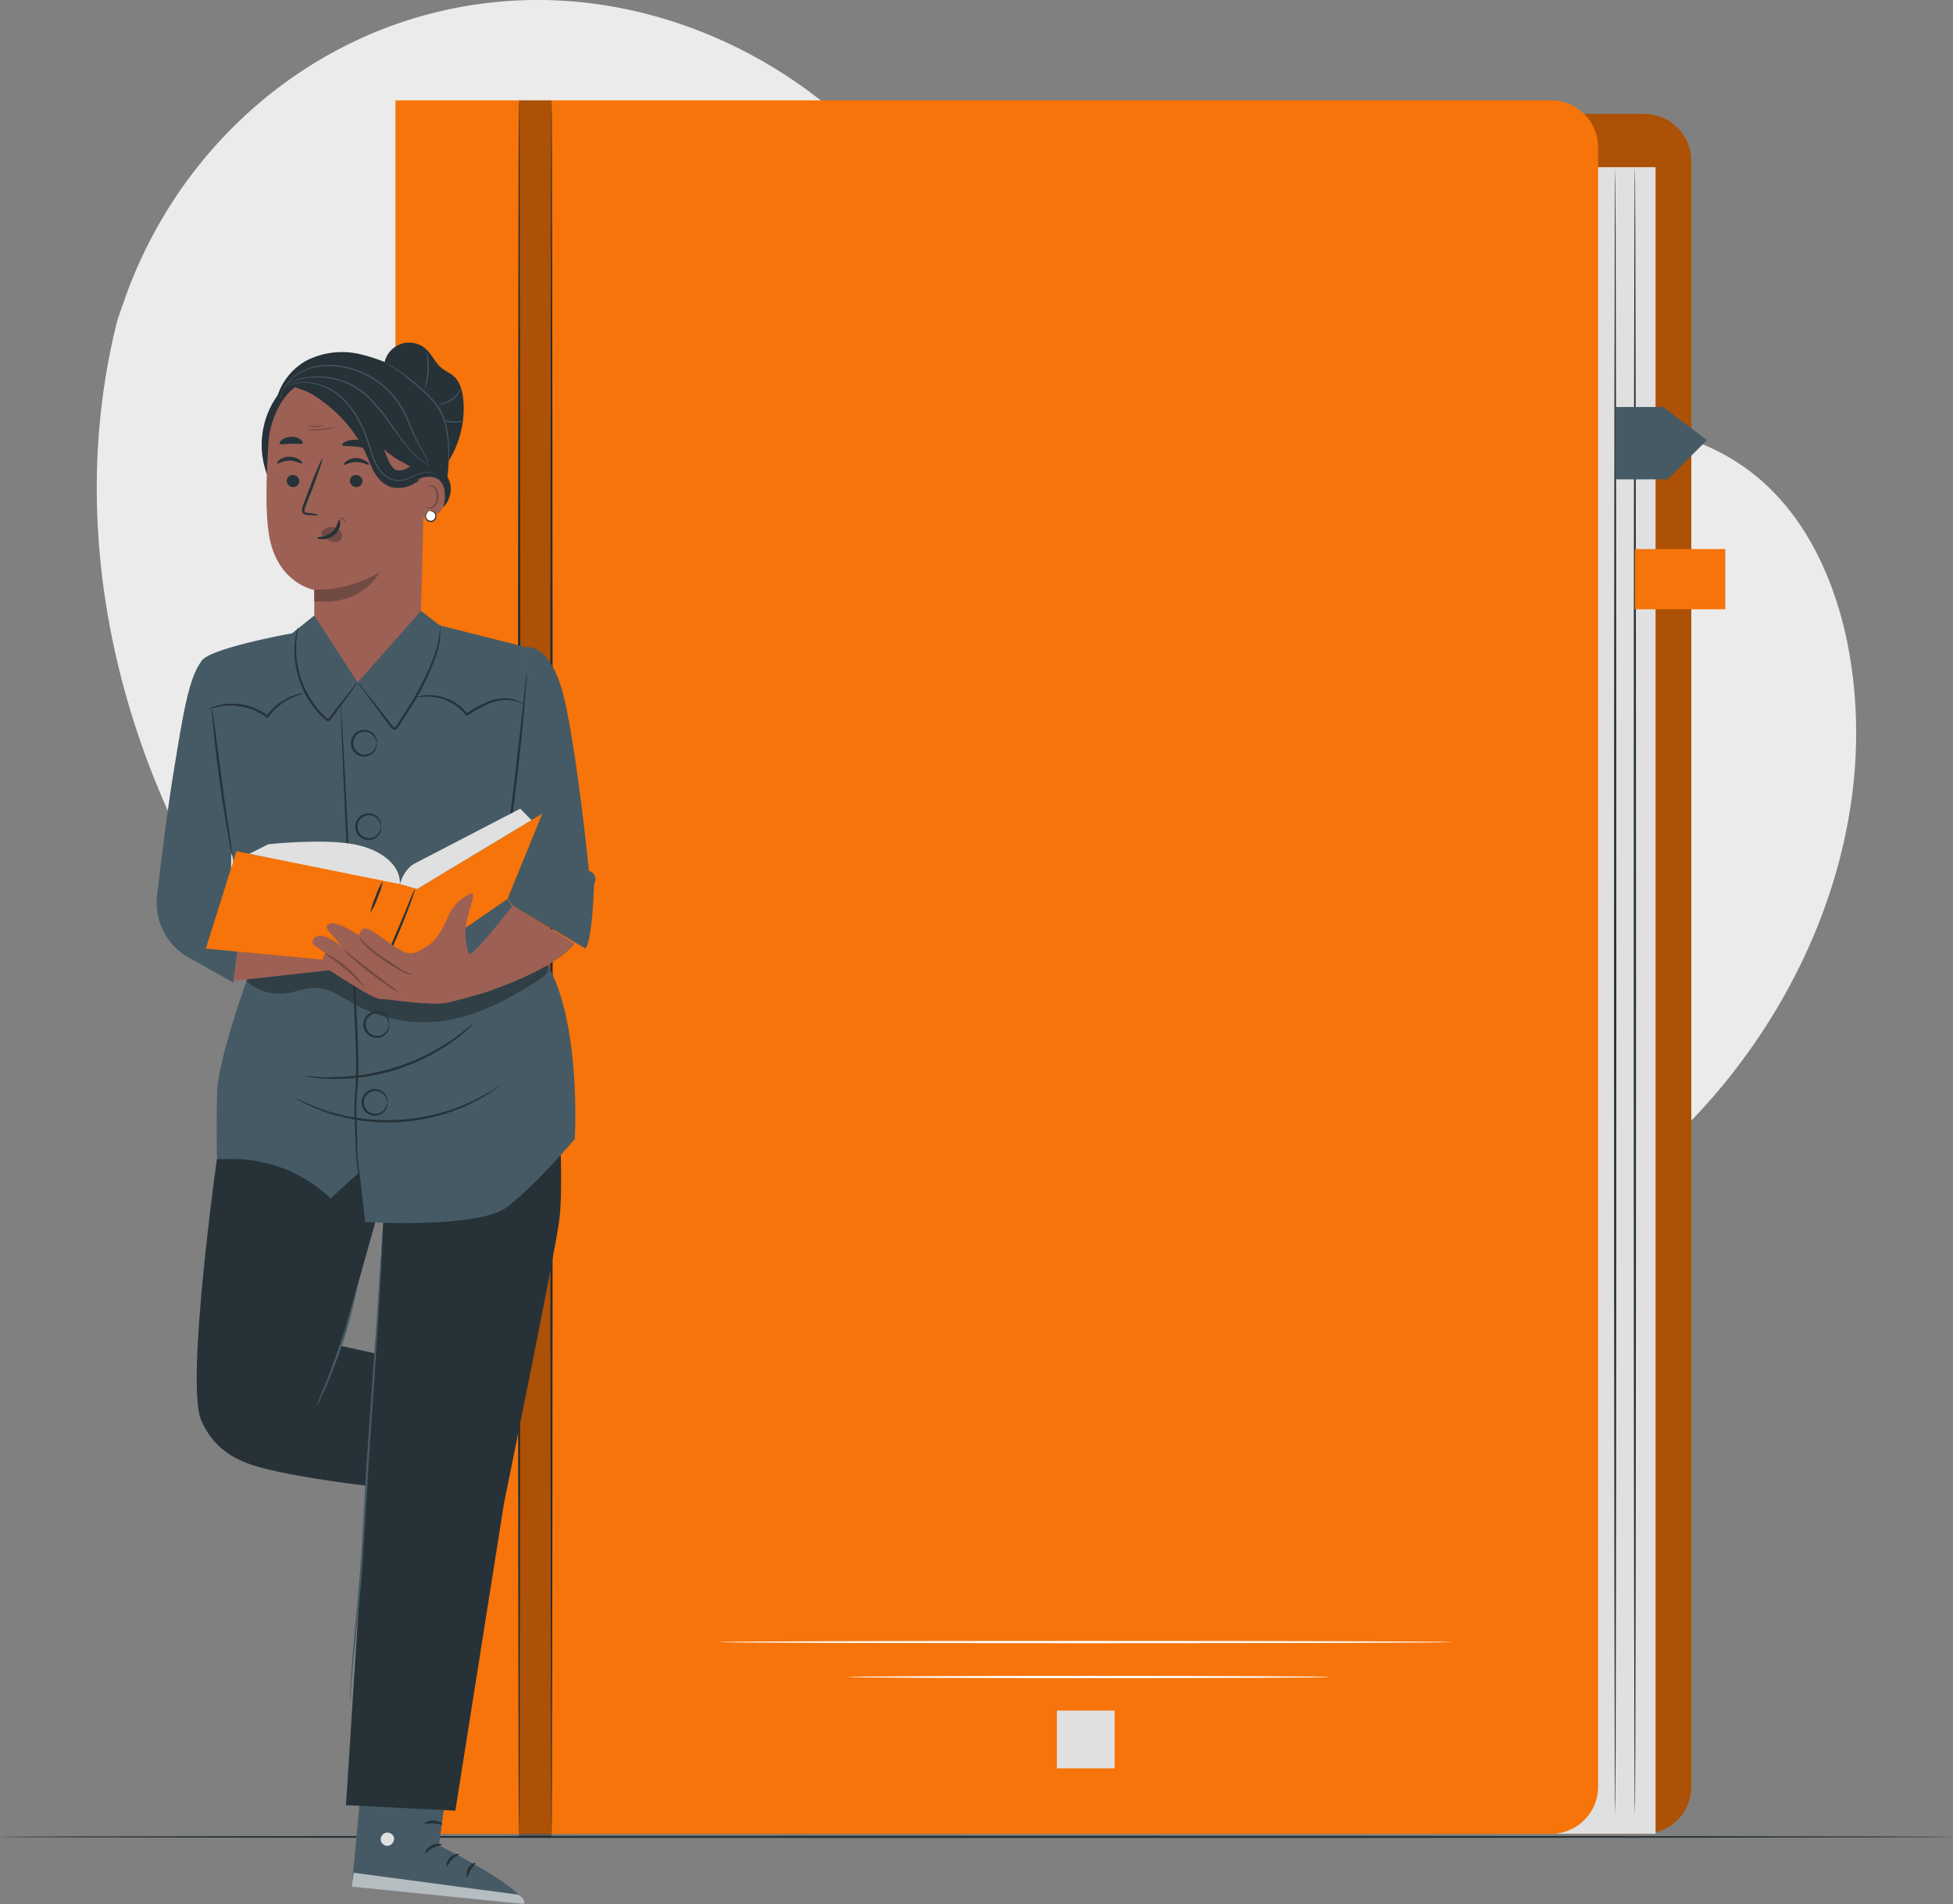 <svg xmlns="http://www.w3.org/2000/svg" width="431.607" height="420.741" viewBox="0 0 431.607 420.741">
  <rect x="0" y="0" width="431.607" height="420.741" fill="#808080" stroke="none"/>
  <g id="Instruction_manual-pana" data-name="Instruction manual-pana" transform="translate(-26.78 -38.53)">
    <g id="freepik--background-simple--inject-2" transform="translate(48.167 38.53)">
      <path id="Trazado_217975" data-name="Trazado 217975" d="M53.5,109.134l1.431-4.1C66.969,70.482,96.6,44.872,132.468,39.555a94.588,94.588,0,0,1,13.941-1.025c33.644,0,66.833,18.369,85.076,47.063,10.741,16.87,17.151,37.559,33.209,49.306,20.892,15.333,49.634,9.822,74.625,3.664s53.772-11.6,74.606,3.867c13.042,9.668,19.993,25.881,22.545,42,6.767,42.683-14.589,86.7-47.981,113.441s-77.071,37.82-119.764,38.3c-59.8.677-121.118-19.423-164.352-61.458S38.575,167.652,53.5,109.134Z" transform="translate(-48.902 -38.53)" fill="#ebebeb"/>
    </g>
    <g id="freepik--Floor--inject-2" transform="translate(26.78 444.179)">
      <path id="Trazado_217976" data-name="Trazado 217976" d="M458.387,458.371c0,.145-96.677.251-215.794.251s-215.813-.106-215.813-.251,96.6-.251,215.813-.251S458.387,458.236,458.387,458.371Z" transform="translate(-26.78 -458.12)" fill="#263238"/>
    </g>
    <g id="freepik--Manual--inject-2" transform="translate(114.176 60.708)">
      <path id="Trazado_217977" data-name="Trazado 217977" d="M118.41,64.57H393.2a10.4,10.4,0,0,1,10.4,10.393V434.216a10.4,10.4,0,0,1-10.4,10.4H118.41Z" transform="translate(-117.221 -61.573)" fill="#f67409"/>
      <g id="Grupo_149345" data-name="Grupo 149345" transform="translate(1.189 2.997)" opacity="0.3">
        <path id="Trazado_217978" data-name="Trazado 217978" d="M118.41,64.57H393.2a10.4,10.4,0,0,1,10.4,10.393V434.216a10.4,10.4,0,0,1-10.4,10.4H118.41Z" transform="translate(-118.41 -64.57)"/>
      </g>
      <rect id="Rectángulo_45257" data-name="Rectángulo 45257" width="152.46" height="368.273" transform="translate(126.019 14.763)" fill="#e0e0e0"/>
      <path id="Trazado_217979" data-name="Trazado 217979" d="M117.18,61.47H372.563a10.4,10.4,0,0,1,10.4,10.4V434.113a10.4,10.4,0,0,1-10.4,10.4H117.18Z" transform="translate(-117.18 -61.47)" fill="#f67409"/>
      <path id="Trazado_217980" data-name="Trazado 217980" d="M145.431,445.2c-.145,0-.251-85.908-.251-191.856s.106-191.876.251-191.876.251,85.888.251,191.876S145.567,445.2,145.431,445.2Z" transform="translate(-118.11 -61.47)" fill="#263238"/>
      <path id="Trazado_217981" data-name="Trazado 217981" d="M152.851,445.2c-.135,0-.251-85.908-.251-191.856s.116-191.876.251-191.876.251,85.888.251,191.876S152.987,445.2,152.851,445.2Z" transform="translate(-118.357 -61.47)" fill="#263238"/>
      <g id="Grupo_149346" data-name="Grupo 149346" transform="translate(27.321)" opacity="0.3">
        <rect id="Rectángulo_45258" data-name="Rectángulo 45258" width="7.183" height="383.732"/>
      </g>
      <path id="Trazado_218000" data-name="Trazado 218000" d="M395.991,76.74c.135,0,.251,81.557.251,182.14s-.116,182.16-.251,182.16-.251-81.538-.251-182.16S395.875,76.74,395.991,76.74Z" transform="translate(-126.435 -61.977)" fill="#263238"/>
      <path id="Trazado_218001" data-name="Trazado 218001" d="M400.491,76.74c.135,0,.251,81.557.251,182.14s-.116,182.16-.251,182.16-.251-81.538-.251-182.16S400.346,76.74,400.491,76.74Z" transform="translate(-126.585 -61.977)" fill="#263238"/>
      <path id="Trazado_218002" data-name="Trazado 218002" d="M396.03,131.55h10.577l9.668,7.328L407.6,147.54H396.03Z" transform="translate(-126.445 -63.798)" fill="#455a64"/>
      <rect id="Rectángulo_45259" data-name="Rectángulo 45259" width="19.974" height="13.303" transform="translate(273.907 99.152)" fill="#f67409"/>
      <path id="Trazado_218017" data-name="Trazado 218017" d="M353.239,413.841c0,.145-36.293.251-81.045.251s-81.054-.106-81.054-.251,36.283-.251,81.054-.251S353.239,413.706,353.239,413.841Z" transform="translate(-119.637 -73.169)" fill="#fff"/>
      <path id="Trazado_218018" data-name="Trazado 218018" d="M327.176,421.831c0,.135-23.87.251-53.3.251s-53.308-.116-53.308-.251,23.87-.251,53.308-.251S327.176,421.686,327.176,421.831Z" transform="translate(-120.615 -73.435)" fill="#fff"/>
      <rect id="Rectángulo_45260" data-name="Rectángulo 45260" width="12.771" height="12.771" transform="translate(146.167 355.812)" fill="#e0e0e0"/>
    </g>
    <g id="freepik--Character--inject-2" transform="translate(61.397 114.237)">
      <path id="Trazado_218019" data-name="Trazado 218019" d="M129.136,440.052,126.448,459.6s18.958,9.291,18.813,12.945l-38.072-3.867,2.9-30.618Z" transform="translate(-64.068 -127.511)" fill="#455a64"/>
      <path id="Trazado_218020" data-name="Trazado 218020" d="M115.057,457.4a1.557,1.557,0,0,0-1.247,1.663,1.5,1.5,0,0,0,1.634,1.257,1.653,1.653,0,0,0,1.324-1.769,1.566,1.566,0,0,0-1.856-1.121" transform="translate(-64.288 -128.154)" fill="#e0e0e0"/>
      <g id="Grupo_149350" data-name="Grupo 149350" transform="translate(43.122 338.121)" opacity="0.6">
        <path id="Trazado_218021" data-name="Trazado 218021" d="M107.19,469.654l.416-3.074,36.351,4.834s1.624.909,1.305,2.079Z" transform="translate(-107.19 -466.58)" fill="#fff"/>
      </g>
      <path id="Trazado_218022" data-name="Trazado 218022" d="M127.644,460.191c0,.184-.967.174-1.934.686s-1.537,1.237-1.7,1.141.222-1.131,1.411-1.731S127.7,460,127.644,460.191Z" transform="translate(-64.626 -128.238)" fill="#263238"/>
      <path id="Trazado_218023" data-name="Trazado 218023" d="M131.634,462.327c0,.184-.812.416-1.527,1.141s-.967,1.537-1.16,1.508-.193-1.092.706-1.934S131.644,462.143,131.634,462.327Z" transform="translate(-64.788 -128.315)" fill="#263238"/>
      <path id="Trazado_218024" data-name="Trazado 218024" d="M133.564,467.4c-.174,0-.338-.967.242-1.934s1.5-1.286,1.557-1.121-.532.648-.967,1.45S133.758,467.4,133.564,467.4Z" transform="translate(-64.939 -128.383)" fill="#263238"/>
      <path id="Trazado_218025" data-name="Trazado 218025" d="M127.755,455.49c-.1.164-.967-.174-1.934-.213s-1.934.213-1.992.048.773-.754,2.021-.7S127.861,455.355,127.755,455.49Z" transform="translate(-64.621 -128.062)" fill="#263238"/>
      <path id="Trazado_218026" data-name="Trazado 218026" d="M76.207,303.23s-6.99,49.615-3.471,57.726c2.717,6.274,7.531,9,13.69,10.586,8.885,2.282,23.135,3.915,23.135,3.915l4.834-28.588L103.537,344.5l10-35.568L95.813,296.82Z" transform="translate(-62.891 -122.819)" fill="#263238"/>
      <path id="Trazado_218027" data-name="Trazado 218027" d="M114.629,308.867l-8.759,137.06,24.169,1.228,10.76-67.993s11.485-56.073,12.268-62.927,0-21.414,0-21.414Z" transform="translate(-64.024 -122.752)" fill="#263238"/>
      <path id="Trazado_218028" data-name="Trazado 218028" d="M113.973,320.42a1.189,1.189,0,0,1,0,.271v.793c0,.725-.058,1.74-.106,3.026-.126,2.63-.319,6.439-.6,11.137-.551,9.4-1.469,22.381-2.417,36.737-.435,7.173-.851,14-1.228,20.225s-1.054,11.785-1.518,16.435-.822,8.479-1.025,11.1c-.1,1.286-.174,2.291-.232,3.026a2.646,2.646,0,0,1-.068.783.812.812,0,0,1,0,.261v-1.054c0-.7.068-1.711.145-3.026.145-2.63.425-6.439.86-11.128s.967-10.267,1.411-16.435.7-13.051,1.189-20.215c.967-14.318,1.934-27.273,2.562-36.737.319-4.669.58-8.459.754-11.128.1-1.286.164-2.291.213-3.026a2.646,2.646,0,0,1,.068-.783,1.286,1.286,0,0,1-.01-.261Z" transform="translate(-64.055 -123.603)" fill="#455a64"/>
      <path id="Trazado_218029" data-name="Trazado 218029" d="M108.085,332.74a4.186,4.186,0,0,1-.145,1.073c-.135.686-.348,1.682-.638,2.9-.57,2.427-1.489,5.8-2.717,9.378s-2.533,6.816-3.558,9.1c-.512,1.141-.967,2.059-1.266,2.678a4.216,4.216,0,0,1-.541.967,5.037,5.037,0,0,1,.367-1.025c.3-.754.677-1.663,1.112-2.736.967-2.311,2.185-5.52,3.413-9.126s2.185-6.9,2.9-9.31l.783-2.842a4.583,4.583,0,0,1,.29-1.054Z" transform="translate(-63.803 -124.012)" fill="#455a64"/>
      <path id="Trazado_218030" data-name="Trazado 218030" d="M98.632,178.453l-5.8,4.631s-18.465,3.3-20.041,6.178l6,37.047,4.66,31.788s-6.98,18.746-7.173,26.654,0,14.5,0,14.5h3.461a31.242,31.242,0,0,1,21.621,8.7l.005.005,6.371-5.8,1.247,11s25,1.537,31.362-3.287,14.995-15.053,14.995-15.053,1.489-25.658-6.12-38.613-9.523-15.642-9.523-15.642,2.707-22.352,2.707-23.125,2.311-31.265,2.311-31.265l-19.181-4.834-5.549-4.244Z" transform="translate(-62.925 -118.84)" fill="#455a64"/>
      <g id="Grupo_149351" data-name="Grupo 149351" transform="translate(19.749 130.106)" opacity="0.3">
        <path id="Trazado_218031" data-name="Trazado 218031" d="M83.116,262.354A10.741,10.741,0,0,0,92,265.08c2.137-.29,4.2-1.208,6.361-1.179,3.152.048,5.868,2.059,8.614,3.6a31.691,31.691,0,0,0,19.635,3.693c7.734-1.073,14.821-4.989,21.395-9.233a4.737,4.737,0,0,0,1.305-1.092,2.987,2.987,0,0,0-.174-3.461,5.008,5.008,0,0,0-3.161-1.779c-2.2-.416-4.457.126-6.661.483a41.514,41.514,0,0,1-14.212-.126c-5.955-1.083-11.6-3.461-17.634-4.263a34.524,34.524,0,0,0-19.742,3.21,10.8,10.8,0,0,0-3.548,2.485,6.69,6.69,0,0,0-1.063,4.94" transform="translate(-83.014 -251.416)"/>
      </g>
      <path id="Trazado_218032" data-name="Trazado 218032" d="M104.7,199.34a.967.967,0,0,1,0,.29,5.122,5.122,0,0,0,.058.87l.232,3.345c.155,2.9.387,7.125.667,12.278.512,10.4,1.228,24.72,2.011,40.527.184,3.954.367,7.821.541,11.553s.358,7.328.348,10.77c0,1.721,0,3.4-.155,5.027a44.39,44.39,0,0,0-.29,4.708c0,3.036.251,5.9.2,8.488a52.976,52.976,0,0,0,.6,6.961c.213,2.05.435,3.8.609,5.25s.28,2.533.367,3.326a8.039,8.039,0,0,0,.077.87,1.769,1.769,0,0,1,0,.3,1.712,1.712,0,0,1-.068-.3,6.808,6.808,0,0,0-.126-.86l-.454-3.306-.7-5.25c-.242-2.05-.551-4.37-.677-6.98,0-2.61-.232-5.424-.261-8.5,0-1.537.164-3.123.261-4.737s.145-3.287.135-5c0-3.422-.193-7.019-.377-10.751s-.367-7.6-.551-11.553c-.735-15.807-1.392-30.125-1.866-40.527-.213-5.163-.387-9.349-.5-12.288,0-1.421-.087-2.543-.116-3.335v-.87A1.115,1.115,0,0,1,104.7,199.34Z" transform="translate(-63.984 -119.58)" fill="#263238"/>
      <path id="Trazado_218033" data-name="Trazado 218033" d="M79.6,196.622l-.561,38.806,2.9,6.767-2.407,18.485-9.774-5.491a13.854,13.854,0,0,1-7.1-13.535v-.126c.9-7.521,2.388-19.509,3.635-27.118,1.934-11.775,3.287-21.037,6.178-24.7Z" transform="translate(-62.586 -119.26)" fill="#455a64"/>
      <path id="Trazado_218034" data-name="Trazado 218034" d="M147.047,186.479s5.6-1.15,8.5,12.355,5.211,37.047,5.211,37.047a1.934,1.934,0,0,1,1.15,2.9s-.387,12.713-1.934,14.25l-16.116-9.513-1.837-2.678Z" transform="translate(-65.225 -119.152)" fill="#455a64"/>
      <path id="Trazado_218035" data-name="Trazado 218035" d="M80.11,262.227l21.646-2.407,1.663-10.528-21.23-1.7Z" transform="translate(-63.168 -121.183)" fill="#9d6054"/>
      <path id="Trazado_218036" data-name="Trazado 218036" d="M108.07,194.049a7.628,7.628,0,0,1-.725,1.112c-.561.764-1.276,1.73-2.117,2.9l-3.19,4.283a.657.657,0,0,1-.474.28.8.8,0,0,1-.5-.164,4.834,4.834,0,0,1-.609-.541,12.946,12.946,0,0,1-1.141-1.16,21.182,21.182,0,0,1-2.059-2.726A20.96,20.96,0,0,1,94.1,186.653a17.459,17.459,0,0,1,.416-3.587,6.961,6.961,0,0,1,.377-1.266,32.783,32.783,0,0,0-.435,4.834,20.728,20.728,0,0,0,5.221,13.777,15.405,15.405,0,0,0,1.1,1.141,6.188,6.188,0,0,0,.541.5c.193.106.232.116.358,0,1.2-1.6,2.33-3.016,3.258-4.205l2.253-2.8A6,6,0,0,1,108.07,194.049Z" transform="translate(-63.633 -118.997)" fill="#263238"/>
      <path id="Trazado_218037" data-name="Trazado 218037" d="M126.756,181.49a1.092,1.092,0,0,1,.058.4,11.086,11.086,0,0,1,0,1.121,15.6,15.6,0,0,1-.619,4.109,42.365,42.365,0,0,1-2.243,5.723,56.293,56.293,0,0,1-3.577,6.622c-.706,1.141-1.412,2.233-2.1,3.287-.174.261-.338.522-.512.773a4.68,4.68,0,0,1-.58.793.783.783,0,0,1-.609.184.967.967,0,0,1-.512-.261,5.056,5.056,0,0,1-.58-.706l-3.6-4.9-2.446-3.326a8.3,8.3,0,0,1-.841-1.266,10.288,10.288,0,0,1,.967,1.141c.657.841,1.528,1.934,2.572,3.239l3.77,4.834c.338.454.744.967.967.7a5.106,5.106,0,0,0,.493-.686l.5-.783c.686-1.054,1.382-2.146,2.079-3.277a60.575,60.575,0,0,0,3.587-6.545,49.383,49.383,0,0,0,2.33-5.636,22.594,22.594,0,0,0,.889-5.53Z" transform="translate(-64.115 -118.987)" fill="#263238"/>
      <path id="Trazado_218038" data-name="Trazado 218038" d="M95.4,197.049c0,.087-1.025.261-2.581.967a13.138,13.138,0,0,0-5.153,4.292l-.145.2-.213-.155a13.041,13.041,0,0,0-1.692-1.063,13.583,13.583,0,0,0-7.87-1.518,31.032,31.032,0,0,0-3.316.725,2.843,2.843,0,0,1,.822-.416,11.863,11.863,0,0,1,2.446-.657,13.158,13.158,0,0,1,8.179,1.441A13.809,13.809,0,0,1,87.617,202h-.358a12.626,12.626,0,0,1,5.433-4.3,11.2,11.2,0,0,1,1.934-.6,2.166,2.166,0,0,1,.773-.048Z" transform="translate(-62.98 -119.503)" fill="#263238"/>
      <path id="Trazado_218039" data-name="Trazado 218039" d="M145.692,199.45a8.111,8.111,0,0,0-3.6-.967,9.967,9.967,0,0,0-3.964.744,27.368,27.368,0,0,0-4.418,2.388l-.464.29-.193.126-.135-.184a11.07,11.07,0,0,0-7.415-4.06,17.189,17.189,0,0,0-3.606.106,3.471,3.471,0,0,1,.967-.29,9.744,9.744,0,0,1,2.688-.164,11.128,11.128,0,0,1,3.867,1.025,10.751,10.751,0,0,1,3.867,3.084l-.338-.058.464-.3a24.751,24.751,0,0,1,4.525-2.4,9.977,9.977,0,0,1,4.147-.667,6.767,6.767,0,0,1,2.736.735A2.436,2.436,0,0,1,145.692,199.45Z" transform="translate(-64.557 -119.516)" fill="#263238"/>
      <path id="Trazado_218040" data-name="Trazado 218040" d="M139.548,286.62a4.235,4.235,0,0,1-.377.319l-1.131.822-.831.58c-.309.2-.667.4-1.034.619a26.708,26.708,0,0,1-2.581,1.421l-1.537.744c-.541.251-1.121.454-1.721.706a40.283,40.283,0,0,1-3.867,1.324,43.2,43.2,0,0,1-18.6,1.1c-1.421-.271-2.775-.493-4.012-.86-.619-.164-1.218-.3-1.789-.493l-1.615-.561a25.64,25.64,0,0,1-2.726-1.1c-.4-.174-.764-.329-1.1-.493l-.889-.483-1.228-.677c-.271-.164-.416-.251-.406-.271a2.108,2.108,0,0,1,.454.184l1.266.59.909.445c.329.145.706.29,1.112.454.793.309,1.682.715,2.726,1.025l1.615.522c.561.174,1.16.3,1.779.454,1.228.348,2.572.551,3.973.812a49.365,49.365,0,0,0,9.262.416,47.737,47.737,0,0,0,9.155-1.518c1.363-.416,2.668-.773,3.867-1.266.59-.232,1.17-.425,1.711-.667l1.537-.706c.967-.425,1.837-.967,2.591-1.344.377-.213.735-.387,1.054-.58l.841-.541,1.189-.744a2.049,2.049,0,0,1,.406-.232Z" transform="translate(-63.633 -122.48)" fill="#263238"/>
      <path id="Trazado_218041" data-name="Trazado 218041" d="M133.726,272.52a9.94,9.94,0,0,1-1.121,1.112c-.367.348-.831.773-1.4,1.218s-1.189.967-1.934,1.5-1.557,1.112-2.485,1.663-1.934,1.121-2.968,1.692a44.935,44.935,0,0,1-14.917,4.67c-1.2.126-2.34.271-3.413.3s-2.069.068-2.978.048-1.74-.077-2.456-.126a15.783,15.783,0,0,1-1.847-.2,10.707,10.707,0,0,1-1.557-.271,8.39,8.39,0,0,1,1.576.077c.5,0,1.121.106,1.837.116a20.573,20.573,0,0,0,2.446,0c.909-.087,1.934,0,2.958-.106s2.185-.2,3.374-.348a46.88,46.88,0,0,0,14.763-4.612c1.054-.561,2.069-1.073,2.968-1.644s1.74-1.083,2.494-1.6A21.93,21.93,0,0,0,131,274.579c.541-.464,1.063-.812,1.45-1.141a9.509,9.509,0,0,1,1.276-.918Z" transform="translate(-63.718 -122.011)" fill="#263238"/>
      <path id="Trazado_218042" data-name="Trazado 218042" d="M75.22,200.38a6.283,6.283,0,0,1,.242,1.286c.126.967.28,2.108.474,3.529.406,3.074.967,7.135,1.537,11.6s1.228,8.546,1.673,11.6c.2,1.411.367,2.591.5,3.529a7.956,7.956,0,0,1,.126,1.3,6.1,6.1,0,0,1-.319-1.266c-.174-.822-.4-2.021-.667-3.5-.522-2.958-1.189-7.057-1.818-11.6s-1.1-8.7-1.392-11.659c-.145-1.5-.251-2.707-.309-3.548a7.812,7.812,0,0,1-.048-1.266Z" transform="translate(-63.006 -119.614)" fill="#263238"/>
      <path id="Trazado_218043" data-name="Trazado 218043" d="M146.993,192.28a1.769,1.769,0,0,1,0,.493,9.7,9.7,0,0,1-.077,1.4c-.077,1.218-.213,2.987-.4,5.163-.367,4.35-.967,10.354-1.75,16.977s-1.624,12.568-2.282,16.919c-.329,2.156-.609,3.867-.822,5.1-.106.551-.193,1.015-.261,1.382a2.3,2.3,0,0,1-.116.483,1.749,1.749,0,0,1,0-.493c0-.377.1-.841.164-1.4.164-1.286.387-3.016.667-5.124.57-4.331,1.344-10.315,2.137-16.928s1.431-12.616,1.934-16.957c.232-2.108.416-3.867.561-5.134.068-.561.126-1.025.164-1.4A1.828,1.828,0,0,1,146.993,192.28Z" transform="translate(-65.201 -119.345)" fill="#263238"/>
      <path id="Trazado_218044" data-name="Trazado 218044" d="M148.194,224.48l-27.659,16.667-7.144-2.011L80.6,232.814,73.82,254.324l25.8,2.436L111,262.213l5.5-2.378,24-16.483Z" transform="translate(-62.959 -120.415)" fill="#f67409"/>
      <path id="Trazado_218045" data-name="Trazado 218045" d="M112.27,262.708a24.371,24.371,0,0,1,1.3-3.094c.851-1.934,2.021-4.5,3.268-7.386s2.349-5.54,3.132-7.454a24.835,24.835,0,0,1,1.363-3.065,3.249,3.249,0,0,1-.222.88c-.174.551-.454,1.344-.8,2.32-.706,1.934-1.75,4.612-3.007,7.512s-2.475,5.491-3.4,7.347c-.464.967-.86,1.663-1.141,2.175a3.459,3.459,0,0,1-.483.764Z" transform="translate(-64.237 -120.987)" fill="#263238"/>
      <path id="Trazado_218046" data-name="Trazado 218046" d="M111.47,246.9a13.883,13.883,0,0,1,1.131-3.6,14.434,14.434,0,0,1,1.6-3.4,13.989,13.989,0,0,1-1.131,3.587,14.888,14.888,0,0,1-1.6,3.413Z" transform="translate(-64.21 -120.927)" fill="#263238"/>
      <path id="Trazado_218047" data-name="Trazado 218047" d="M118.19,240.037s.831-3.306,3.335-4.592S144.8,223.36,144.8,223.36l2.465,2.533L122.009,241.11Z" transform="translate(-64.434 -120.378)" fill="#e0e0e0"/>
      <path id="Trazado_218048" data-name="Trazado 218048" d="M83.78,233.578l4.205-2.108s11.911-1.286,18.794,0,10.489,5.134,10.267,8.817Z" transform="translate(-63.29 -120.628)" fill="#e0e0e0"/>
      <path id="Trazado_218049" data-name="Trazado 218049" d="M133.073,242.856a9.088,9.088,0,0,0-4.766,4.757c-1.653,3.664-2.746,5.5-4.766,6.767s-3.113,2.195-5.491,1.092-6.245-4.7-8.073-4.989c-1.083-.174-1.46,1.508-1.46,1.508s-4.757-3.171-6.41-2.591-.184,1.856.967,3.142a18.368,18.368,0,0,1,1.827,2.562c.358-.145-3.306-3.6-5.569-2.9a1.325,1.325,0,0,0-1.034,1.711l2.755,2.03s-1.46,2.62-.184,3.171,10.451,6.961,12.462,6.961,11.176,1.653,15.024.735,8.14-2.233,8.14-2.233,15.13-4.911,19.7-10.77l-13.738-8.43s-9.155,11.911-9.668,10.635a12.568,12.568,0,0,1-.551-6.767C132.705,246.52,134.658,241.967,133.073,242.856Z" transform="translate(-63.771 -121.022)" fill="#9d6054"/>
      <path id="Trazado_218050" data-name="Trazado 218050" d="M120.732,261.07a5.54,5.54,0,0,1-2.127-.619,36.034,36.034,0,0,1-4.534-2.775,19.46,19.46,0,0,1-4.128-3.4,3.867,3.867,0,0,1-1.073-1.934,18.807,18.807,0,0,0,1.334,1.711,24.934,24.934,0,0,0,4.138,3.21c1.76,1.131,3.219,2.282,4.418,2.9S120.761,260.993,120.732,261.07Z" transform="translate(-64.124 -121.341)" fill="#724a44"/>
      <path id="Trazado_218051" data-name="Trazado 218051" d="M117.494,265.047a8.875,8.875,0,0,1-1.934-1.141c-1.16-.764-2.726-1.876-4.408-3.171s-3.142-2.543-4.176-3.471a9.671,9.671,0,0,1-1.586-1.6,11.155,11.155,0,0,1,1.818,1.324l4.254,3.355,4.312,3.277A11.2,11.2,0,0,1,117.494,265.047Z" transform="translate(-64.008 -121.451)" fill="#724a44"/>
      <path id="Trazado_218052" data-name="Trazado 218052" d="M109.7,263.853c-.116.1-1.76-1.934-4.176-3.964s-4.641-3.393-4.563-3.519a16.126,16.126,0,0,1,4.892,3.142,16.435,16.435,0,0,1,3.848,4.341Z" transform="translate(-63.861 -121.475)" fill="#724a44"/>
      <path id="Trazado_218053" data-name="Trazado 218053" d="M112.684,208.3a6.338,6.338,0,0,1-.174-.648,2.765,2.765,0,0,0-.967-1.392,2.525,2.525,0,1,0-2.4,4.389,2.6,2.6,0,0,0,2.407-.319,2.765,2.765,0,0,0,.967-1.392,4.971,4.971,0,0,1,.174-.638,1.405,1.405,0,0,1,0,.686,2.678,2.678,0,0,1-.967,1.624,2.9,2.9,0,0,1-2.775.474,2.958,2.958,0,0,1,0-5.578,2.9,2.9,0,0,1,2.775.474,2.707,2.707,0,0,1,.967,1.624C112.8,208.047,112.713,208.3,112.684,208.3Z" transform="translate(-64.061 -119.779)" fill="#263238"/>
      <path id="Trazado_218054" data-name="Trazado 218054" d="M113.693,227.379s-.058-.242-.184-.648a2.784,2.784,0,0,0-.967-1.382,2.523,2.523,0,1,0-2.407,4.379,2.572,2.572,0,0,0,2.407-.319,2.784,2.784,0,0,0,.967-1.382c.126-.406.135-.648.184-.648a1.315,1.315,0,0,1,0,.686,2.726,2.726,0,0,1-.967,1.624,2.9,2.9,0,0,1-2.775.474,2.949,2.949,0,0,1,0-5.569,2.9,2.9,0,0,1,2.775.464,2.774,2.774,0,0,1,.967,1.624,1.344,1.344,0,0,1,0,.7Z" transform="translate(-64.094 -120.413)" fill="#263238"/>
      <path id="Trazado_218055" data-name="Trazado 218055" d="M115.564,272.589a5.9,5.9,0,0,1-.184-.638,2.707,2.707,0,0,0-.967-1.392,2.581,2.581,0,0,0-2.4-.319,2.514,2.514,0,0,0,0,4.708,2.581,2.581,0,0,0,2.4-.319,2.745,2.745,0,0,0,.967-1.392c.135-.4.145-.648.184-.648s.087.251,0,.7a2.726,2.726,0,0,1-.967,1.624,2.9,2.9,0,0,1-2.775.474,2.958,2.958,0,0,1,0-5.578,2.9,2.9,0,0,1,2.775.474,2.7,2.7,0,0,1,.967,1.624C115.651,272.347,115.593,272.6,115.564,272.589Z" transform="translate(-64.157 -121.915)" fill="#263238"/>
      <path id="Trazado_218056" data-name="Trazado 218056" d="M115.134,290.4s-.058-.251-.184-.648a2.8,2.8,0,0,0-.967-1.392,2.6,2.6,0,0,0-2.407-.319,2.514,2.514,0,0,0,0,4.708,2.6,2.6,0,0,0,2.407-.319,2.765,2.765,0,0,0,.967-1.392c.126-.4.135-.648.184-.638a1.3,1.3,0,0,1,0,.686,2.746,2.746,0,0,1-.967,1.624,2.9,2.9,0,0,1-2.775.474,2.958,2.958,0,0,1,0-5.578,2.9,2.9,0,0,1,2.775.474,2.774,2.774,0,0,1,.967,1.624,1.363,1.363,0,0,1,0,.7Z" transform="translate(-64.142 -122.507)" fill="#263238"/>
      <path id="Trazado_218057" data-name="Trazado 218057" d="M90.05,129.209a13.767,13.767,0,0,1,6.6-8.353,17.4,17.4,0,0,1,11.717-1.411,36.882,36.882,0,0,1,11.06,4.573,18.03,18.03,0,0,1,5.279,4.118c2.552,3.21,2.9,7.589,3.152,11.679.193,3.316.367,6.767-1.034,9.793a10.219,10.219,0,0,1-6.854,5.549" transform="translate(-63.499 -116.91)" fill="#263238"/>
      <path id="Trazado_218058" data-name="Trazado 218058" d="M126.818,145.737a21.955,21.955,0,0,0,5.269-16.271c-.184-1.934-.725-4.041-2.233-5.308-.773-.648-1.731-1.034-2.523-1.663-1.431-1.141-2.137-3-3.49-4.225a5.569,5.569,0,0,0-9.078,2.591c-.715,2.485.358,5.095,1.4,7.463L121,139.288a14.424,14.424,0,0,0,2.233,3.867,4.892,4.892,0,0,0,3.944,1.808" transform="translate(-64.312 -116.839)" fill="#263238"/>
      <path id="Trazado_218059" data-name="Trazado 218059" d="M91.6,126.9a18.842,18.842,0,0,0-1.663,23.483,158.454,158.454,0,0,1,8.43-26.277" transform="translate(-63.384 -117.08)" fill="#263238"/>
      <path id="Trazado_218060" data-name="Trazado 218060" d="M88.145,139.184c.425-6.516,4.766-14.5,11.263-13.806l15.024,3.867a11.157,11.157,0,0,1,8.363,10.267v.135l-.967,36.786-13.98,15.778h0l-9.59-14.753v-5.685c0,.019-8.334-1.441-10.025-12.307C87.39,154.063,87.681,146.425,88.145,139.184Z" transform="translate(-63.42 -117.121)" fill="#9d6054"/>
      <path id="Trazado_218061" data-name="Trazado 218061" d="M103.391,136.14a11.254,11.254,0,0,1-3.152.648,11.447,11.447,0,0,1-3.219,0c0-.077,1.44-.077,3.19-.261S103.372,136.062,103.391,136.14Z" transform="translate(-63.73 -117.479)" fill="#724a44"/>
      <path id="Trazado_218062" data-name="Trazado 218062" d="M100.964,135.74a7.6,7.6,0,0,1-3.964.251,13.219,13.219,0,0,1,1.934-.116,13.08,13.08,0,0,1,2.03-.135Z" transform="translate(-63.73 -117.466)" fill="#724a44"/>
      <path id="Trazado_218063" data-name="Trazado 218063" d="M105.728,157.961c-.077,0-.174-.435-.609-.715s-.87-.213-.889-.28.087-.106.29-.135a1.092,1.092,0,0,1,.744.193,1.189,1.189,0,0,1,.474.619C105.786,157.826,105.757,157.961,105.728,157.961Z" transform="translate(-63.97 -118.167)" fill="#724a44"/>
      <path id="Trazado_218064" data-name="Trazado 218064" d="M92.32,148.347a1.392,1.392,0,0,0,1.334,1.411,1.334,1.334,0,0,0,1.44-1.257,1.382,1.382,0,0,0-1.334-1.4,1.325,1.325,0,0,0-1.44,1.247Z" transform="translate(-63.574 -117.844)" fill="#263238"/>
      <path id="Trazado_218065" data-name="Trazado 218065" d="M90.139,144.38c.174.184,1.228-.6,2.726-.59s2.6.754,2.765.58-.1-.416-.57-.764a3.867,3.867,0,0,0-2.214-.686,3.7,3.7,0,0,0-2.175.7C90.217,143.964,90.052,144.293,90.139,144.38Z" transform="translate(-63.501 -117.705)" fill="#263238"/>
      <path id="Trazado_218066" data-name="Trazado 218066" d="M106.78,148.347a1.392,1.392,0,0,0,1.334,1.411,1.344,1.344,0,0,0,1.44-1.257,1.382,1.382,0,0,0-1.334-1.4,1.315,1.315,0,0,0-1.44,1.247Z" transform="translate(-64.055 -117.844)" fill="#263238"/>
      <path id="Trazado_218067" data-name="Trazado 218067" d="M105.379,144.7c.174.184,1.237-.59,2.736-.59s2.591.764,2.755.58-.087-.406-.57-.764a3.867,3.867,0,0,0-2.214-.686,3.732,3.732,0,0,0-2.166.7C105.457,144.294,105.3,144.622,105.379,144.7Z" transform="translate(-64.007 -117.716)" fill="#263238"/>
      <path id="Trazado_218068" data-name="Trazado 218068" d="M99.6,155.811a9.542,9.542,0,0,0-2.436-.445c-.377,0-.744-.116-.8-.377a1.934,1.934,0,0,1,.251-1.131c.367-.967.744-1.934,1.141-2.9,1.586-4.147,2.726-7.551,2.562-7.618s-1.586,3.248-3.171,7.4c-.377,1.025-.744,2-1.083,2.9a2.185,2.185,0,0,0-.2,1.508.967.967,0,0,0,.628.561,2.784,2.784,0,0,0,.648.087A9.533,9.533,0,0,0,99.6,155.811Z" transform="translate(-63.69 -117.719)" fill="#263238"/>
      <path id="Trazado_218069" data-name="Trazado 218069" d="M113.025,169.33s-3.529,7.463-14.4,6.419V173.2A27.312,27.312,0,0,0,113.025,169.33Z" transform="translate(-63.783 -118.583)" fill="#724a44"/>
      <path id="Trazado_218070" data-name="Trazado 218070" d="M100.375,159.966A2.688,2.688,0,0,1,102.8,159a2.456,2.456,0,0,1,1.7.967,1.547,1.547,0,0,1,.106,1.779,1.789,1.789,0,0,1-1.934.493,5.8,5.8,0,0,1-1.934-1.141,1.682,1.682,0,0,1-.425-.445.512.512,0,0,1,0-.561" transform="translate(-63.837 -118.239)" fill="#724a44"/>
      <path id="Trazado_218071" data-name="Trazado 218071" d="M104.126,157.32c-.242,0-.251,1.615-1.644,2.765s-3.123.967-3.142,1.2.387.319,1.121.338a4.032,4.032,0,0,0,2.62-.909,3.519,3.519,0,0,0,1.276-2.311C104.425,157.716,104.242,157.31,104.126,157.32Z" transform="translate(-63.807 -118.184)" fill="#263238"/>
      <path id="Trazado_218072" data-name="Trazado 218072" d="M105,140.171c.145.406,1.644.222,3.4.435s3.181.7,3.413.329c.106-.174-.135-.551-.715-.967a5.917,5.917,0,0,0-5.192-.59C105.271,139.658,105,139.968,105,140.171Z" transform="translate(-63.995 -117.576)" fill="#263238"/>
      <path id="Trazado_218073" data-name="Trazado 218073" d="M90.719,139.887c.261.338,1.3,0,2.543,0s2.291.232,2.533-.126c.106-.174-.058-.512-.512-.831a3.645,3.645,0,0,0-4.089.116C90.748,139.375,90.6,139.723,90.719,139.887Z" transform="translate(-63.52 -117.554)" fill="#263238"/>
      <path id="Trazado_218074" data-name="Trazado 218074" d="M91.215,129.111a4.757,4.757,0,0,1,4.215-2.7,9.165,9.165,0,0,1,5.018,1.46c6.468,3.741,10.1,11.166,16.493,15.033a25.939,25.939,0,0,1,4.65,2.949c1.334,1.257,2.2,3.277,1.46,4.96a15.362,15.362,0,0,0,2.224-3.751,5.124,5.124,0,0,0-.184-4.234c-.551-.967-1.527-1.692-1.8-2.765s.135-1.934.1-2.9a6.216,6.216,0,0,0-.967-2.765,28.172,28.172,0,0,0-10.383-10.934A18.494,18.494,0,0,0,102.507,121a14.076,14.076,0,0,0-9.078,3.606c-1.421,1.334-2.9,2.707-2.185,4.515" transform="translate(-63.532 -116.977)" fill="#263238"/>
      <path id="Trazado_218075" data-name="Trazado 218075" d="M122.966,150.875s.126-.145.338-.445a4.738,4.738,0,0,0,.7-1.411,8.073,8.073,0,0,0-.6-5.694,33.52,33.52,0,0,0-1.934-3.587,41.321,41.321,0,0,1-1.992-4.244,30.357,30.357,0,0,0-2.282-4.6,17.885,17.885,0,0,0-3.6-4.138,19.045,19.045,0,0,0-9.532-4.389,14.057,14.057,0,0,0-8.459,1.141,9.165,9.165,0,0,0-4.07,4.06,8.226,8.226,0,0,0-.541,1.489,2.658,2.658,0,0,1-.145.541.7.7,0,0,1,0-.135,3.935,3.935,0,0,1,.068-.416,7.057,7.057,0,0,1,.522-1.518,9.2,9.2,0,0,1,4.08-4.186,14.076,14.076,0,0,1,8.585-1.218,19.21,19.21,0,0,1,9.668,4.428,17.992,17.992,0,0,1,3.645,4.205,29.485,29.485,0,0,1,2.282,4.65,42.054,42.054,0,0,0,1.934,4.225c.7,1.286,1.382,2.465,1.866,3.625a8.034,8.034,0,0,1,.522,5.8,4.583,4.583,0,0,1-.754,1.421,3.741,3.741,0,0,1-.3.4Z" transform="translate(-63.525 -117.007)" fill="#455a64"/>
      <path id="Trazado_218076" data-name="Trazado 218076" d="M128.75,145.172a1.257,1.257,0,0,1,0-.309v-.889c0-.764.058-1.876,0-3.248a27.149,27.149,0,0,0-.532-4.776,12.646,12.646,0,0,0-2.32-5.327,29.564,29.564,0,0,0-4.167-4.147c-1.382-1.189-2.659-2.2-3.77-3.007s-2.059-1.4-2.717-1.789l-.773-.445a1.3,1.3,0,0,1-.261-.164.967.967,0,0,1,.29.116c.184.087.454.222.793.406a26.77,26.77,0,0,1,2.775,1.721c1.131.783,2.436,1.789,3.819,2.968a29.08,29.08,0,0,1,4.225,4.176,12.771,12.771,0,0,1,2.349,5.433,25.628,25.628,0,0,1,.474,4.834,27.738,27.738,0,0,1-.106,3.268,7.188,7.188,0,0,1-.077.88,1.383,1.383,0,0,1,0,.3Z" transform="translate(-64.301 -116.979)" fill="#455a64"/>
      <path id="Trazado_218077" data-name="Trazado 218077" d="M124.3,118.83a4.573,4.573,0,0,1,.3,1.228,14.608,14.608,0,0,1,.145,3.065,14.134,14.134,0,0,1-.512,3.016,4.456,4.456,0,0,1-.445,1.189,32.26,32.26,0,0,0,.686-4.225A31.083,31.083,0,0,0,124.3,118.83Z" transform="translate(-64.62 -116.905)" fill="#455a64"/>
      <path id="Trazado_218078" data-name="Trazado 218078" d="M132.046,127.15a2.156,2.156,0,0,1-.367.909,5.694,5.694,0,0,1-1.576,1.75,5.8,5.8,0,0,1-2.146.967,2.3,2.3,0,0,1-.967.087,6.882,6.882,0,0,1,.967-.271,6.767,6.767,0,0,0,3.616-2.649A8.891,8.891,0,0,1,132.046,127.15Z" transform="translate(-64.726 -117.181)" fill="#455a64"/>
      <path id="Trazado_218079" data-name="Trazado 218079" d="M132.632,134.705a4.563,4.563,0,0,1-2.166.387,4.476,4.476,0,0,1-2.137-.512c0-.087.967.2,2.146.251S132.613,134.618,132.632,134.705Z" transform="translate(-64.771 -117.427)" fill="#455a64"/>
      <path id="Trazado_218080" data-name="Trazado 218080" d="M126.768,153.41c-.251-.135-.126-.851-.1-2.021a5.511,5.511,0,0,0-.222-1.934,3,3,0,0,0-.2-.435,1.323,1.323,0,0,0-.126-.193l-.174-.251a9.157,9.157,0,0,0-.9-1.044,2.649,2.649,0,0,0-.967-.657h-.1l-.377.077-.406.1a7.134,7.134,0,0,0-1.547.58c-.261.135-.512.28-.783.445l-.193.135-.338.193a6.368,6.368,0,0,1-.686.329,7.018,7.018,0,0,1-3.055.512,5.114,5.114,0,0,1-1.837-.454l-.232-.126-.184-.106a3.4,3.4,0,0,1-.367-.232,6.384,6.384,0,0,1-.677-.541,8.807,8.807,0,0,1-1.866-2.543c-.435-.86-.764-1.7-1.083-2.465a28.683,28.683,0,0,0-4.67-7.666,31.343,31.343,0,0,0-5.443-5.047,17.247,17.247,0,0,0-4.283-2.456c-1.083-.406-1.789-.512-1.837-.8s.648-.706,2.069-.744a12.075,12.075,0,0,1,5.52,1.576,25.59,25.59,0,0,1,6.709,4.989,27.176,27.176,0,0,1,5.636,8.624c.338.822.628,1.566.967,2.195a5.684,5.684,0,0,0,.967,1.469,2.81,2.81,0,0,0,.261.232.647.647,0,0,0,.135.087h.068a1.209,1.209,0,0,0,.445.135,3.539,3.539,0,0,0,1.431-.155l.319-.126.145-.068.271-.145a11.176,11.176,0,0,1,1.141-.532,10.286,10.286,0,0,1,2.359-.628l.561-.068h.58a3.152,3.152,0,0,1,1.721.416,5.452,5.452,0,0,1,1.74,1.6,9.917,9.917,0,0,1,.967,1.6c.058.135.116.242.174.406a2.747,2.747,0,0,1,.164.474,3.867,3.867,0,0,1,.164.889,5.8,5.8,0,0,1-.454,2.649C127.628,153.072,127,153.526,126.768,153.41Z" transform="translate(-63.634 -117.145)" fill="#263238"/>
      <path id="Trazado_218081" data-name="Trazado 218081" d="M122.48,148.08c.106-.309,5.8-2.359,5.8,3.664.077,5.859-5.8,4.708-5.8,4.534S122.48,148.08,122.48,148.08Z" transform="translate(-64.576 -117.857)" fill="#9d6054"/>
      <path id="Trazado_218082" data-name="Trazado 218082" d="M124.34,154.11a1.765,1.765,0,0,0,.271.145,1.025,1.025,0,0,0,.764,0,2.514,2.514,0,0,0,1.15-2.272,3.548,3.548,0,0,0-.3-1.46,1.2,1.2,0,0,0-.773-.773.512.512,0,0,0-.6.29c-.077.164,0,.28-.077.29s-.126-.1-.077-.338a.609.609,0,0,1,.222-.367.754.754,0,0,1,.57-.155,1.431,1.431,0,0,1,1.073.889,3.567,3.567,0,0,1,.367,1.634,2.649,2.649,0,0,1-1.469,2.543,1.1,1.1,0,0,1-.967-.145C124.349,154.255,124.32,154.12,124.34,154.11Z" transform="translate(-64.638 -117.922)" fill="#724a44"/>
      <path id="Trazado_218083" data-name="Trazado 218083" d="M125.98,147.264a3.071,3.071,0,0,0-.242-.4,2.282,2.282,0,0,0-1.054-.773,4.225,4.225,0,0,0-2.069-.184,9.57,9.57,0,0,0-2.63.967,6.942,6.942,0,0,1-3.326.841,5.356,5.356,0,0,1-3.461-1.847A10.9,10.9,0,0,1,111.13,142c-.493-1.431-.967-2.9-1.518-4.4A22.593,22.593,0,0,0,105,130a12.955,12.955,0,0,0-6.187-3.654,11.089,11.089,0,0,0-2.775-.358,10.122,10.122,0,0,0-2.1.251c-1.131.28-1.7.6-1.721.561l.106-.058.319-.145a6.651,6.651,0,0,1,1.266-.454,8.914,8.914,0,0,1,2.127-.3,10.818,10.818,0,0,1,2.813.319,13.013,13.013,0,0,1,6.332,3.664,22.632,22.632,0,0,1,4.679,7.734c.59,1.479,1.034,2.987,1.508,4.408a10.886,10.886,0,0,0,2.011,3.761,5.153,5.153,0,0,0,3.3,1.789,6.835,6.835,0,0,0,3.239-.793,9.581,9.581,0,0,1,2.678-.918,4.186,4.186,0,0,1,2.127.232,2.185,2.185,0,0,1,1.054.841,1.228,1.228,0,0,1,.164.309C125.98,147.264,125.989,147.264,125.98,147.264Z" transform="translate(-63.571 -117.138)" fill="#455a64"/>
      <path id="Trazado_218084" data-name="Trazado 218084" d="M123.8,144.321a2.116,2.116,0,0,1-.348-.193c-.222-.145-.57-.338-.967-.628a20.062,20.062,0,0,1-3.152-2.9,58,58,0,0,1-3.867-5.018,46.28,46.28,0,0,0-4.834-6.013,18.127,18.127,0,0,0-3.123-2.465,15.092,15.092,0,0,0-3.364-1.528,16.6,16.6,0,0,0-6.2-.764,16.338,16.338,0,0,0-4.157.812c-.474.145-.831.309-1.083.406a2.206,2.206,0,0,1-.377.135,1.412,1.412,0,0,1,.358-.184,8.894,8.894,0,0,1,1.073-.454,14.888,14.888,0,0,1,4.167-.9,16.435,16.435,0,0,1,6.294.715,14.685,14.685,0,0,1,3.422,1.537,18.253,18.253,0,0,1,3.171,2.494,44.907,44.907,0,0,1,4.834,6.062,61.114,61.114,0,0,0,3.8,5.037,21.337,21.337,0,0,0,3.084,2.9c.4.309.735.512.967.667A2.156,2.156,0,0,1,123.8,144.321Z" transform="translate(-63.574 -117.096)" fill="#455a64"/>
      <path id="Trazado_218085" data-name="Trazado 218085" d="M124.968,155.339a1.15,1.15,0,1,1-.271.087" transform="translate(-64.628 -118.117)" fill="#fff"/>
      <path id="Trazado_218086" data-name="Trazado 218086" d="M124.714,155.425a1.653,1.653,0,0,0-.522.783.967.967,0,0,0,.222.918,1.1,1.1,0,0,0,1.092.319,1.121,1.121,0,0,0,.715-.889,1.015,1.015,0,0,0-.348-.88,1.547,1.547,0,0,0-.889-.338.512.512,0,0,1,.28-.068,1.228,1.228,0,0,1,.725.261,1.179,1.179,0,0,1,.474,1.054,1.257,1.257,0,0,1-2.233.706,1.179,1.179,0,0,1-.222-1.131,1.228,1.228,0,0,1,.445-.628C124.607,155.425,124.714,155.415,124.714,155.425Z" transform="translate(-64.625 -118.115)" fill="#263238"/>
    </g>
  </g>
</svg>
